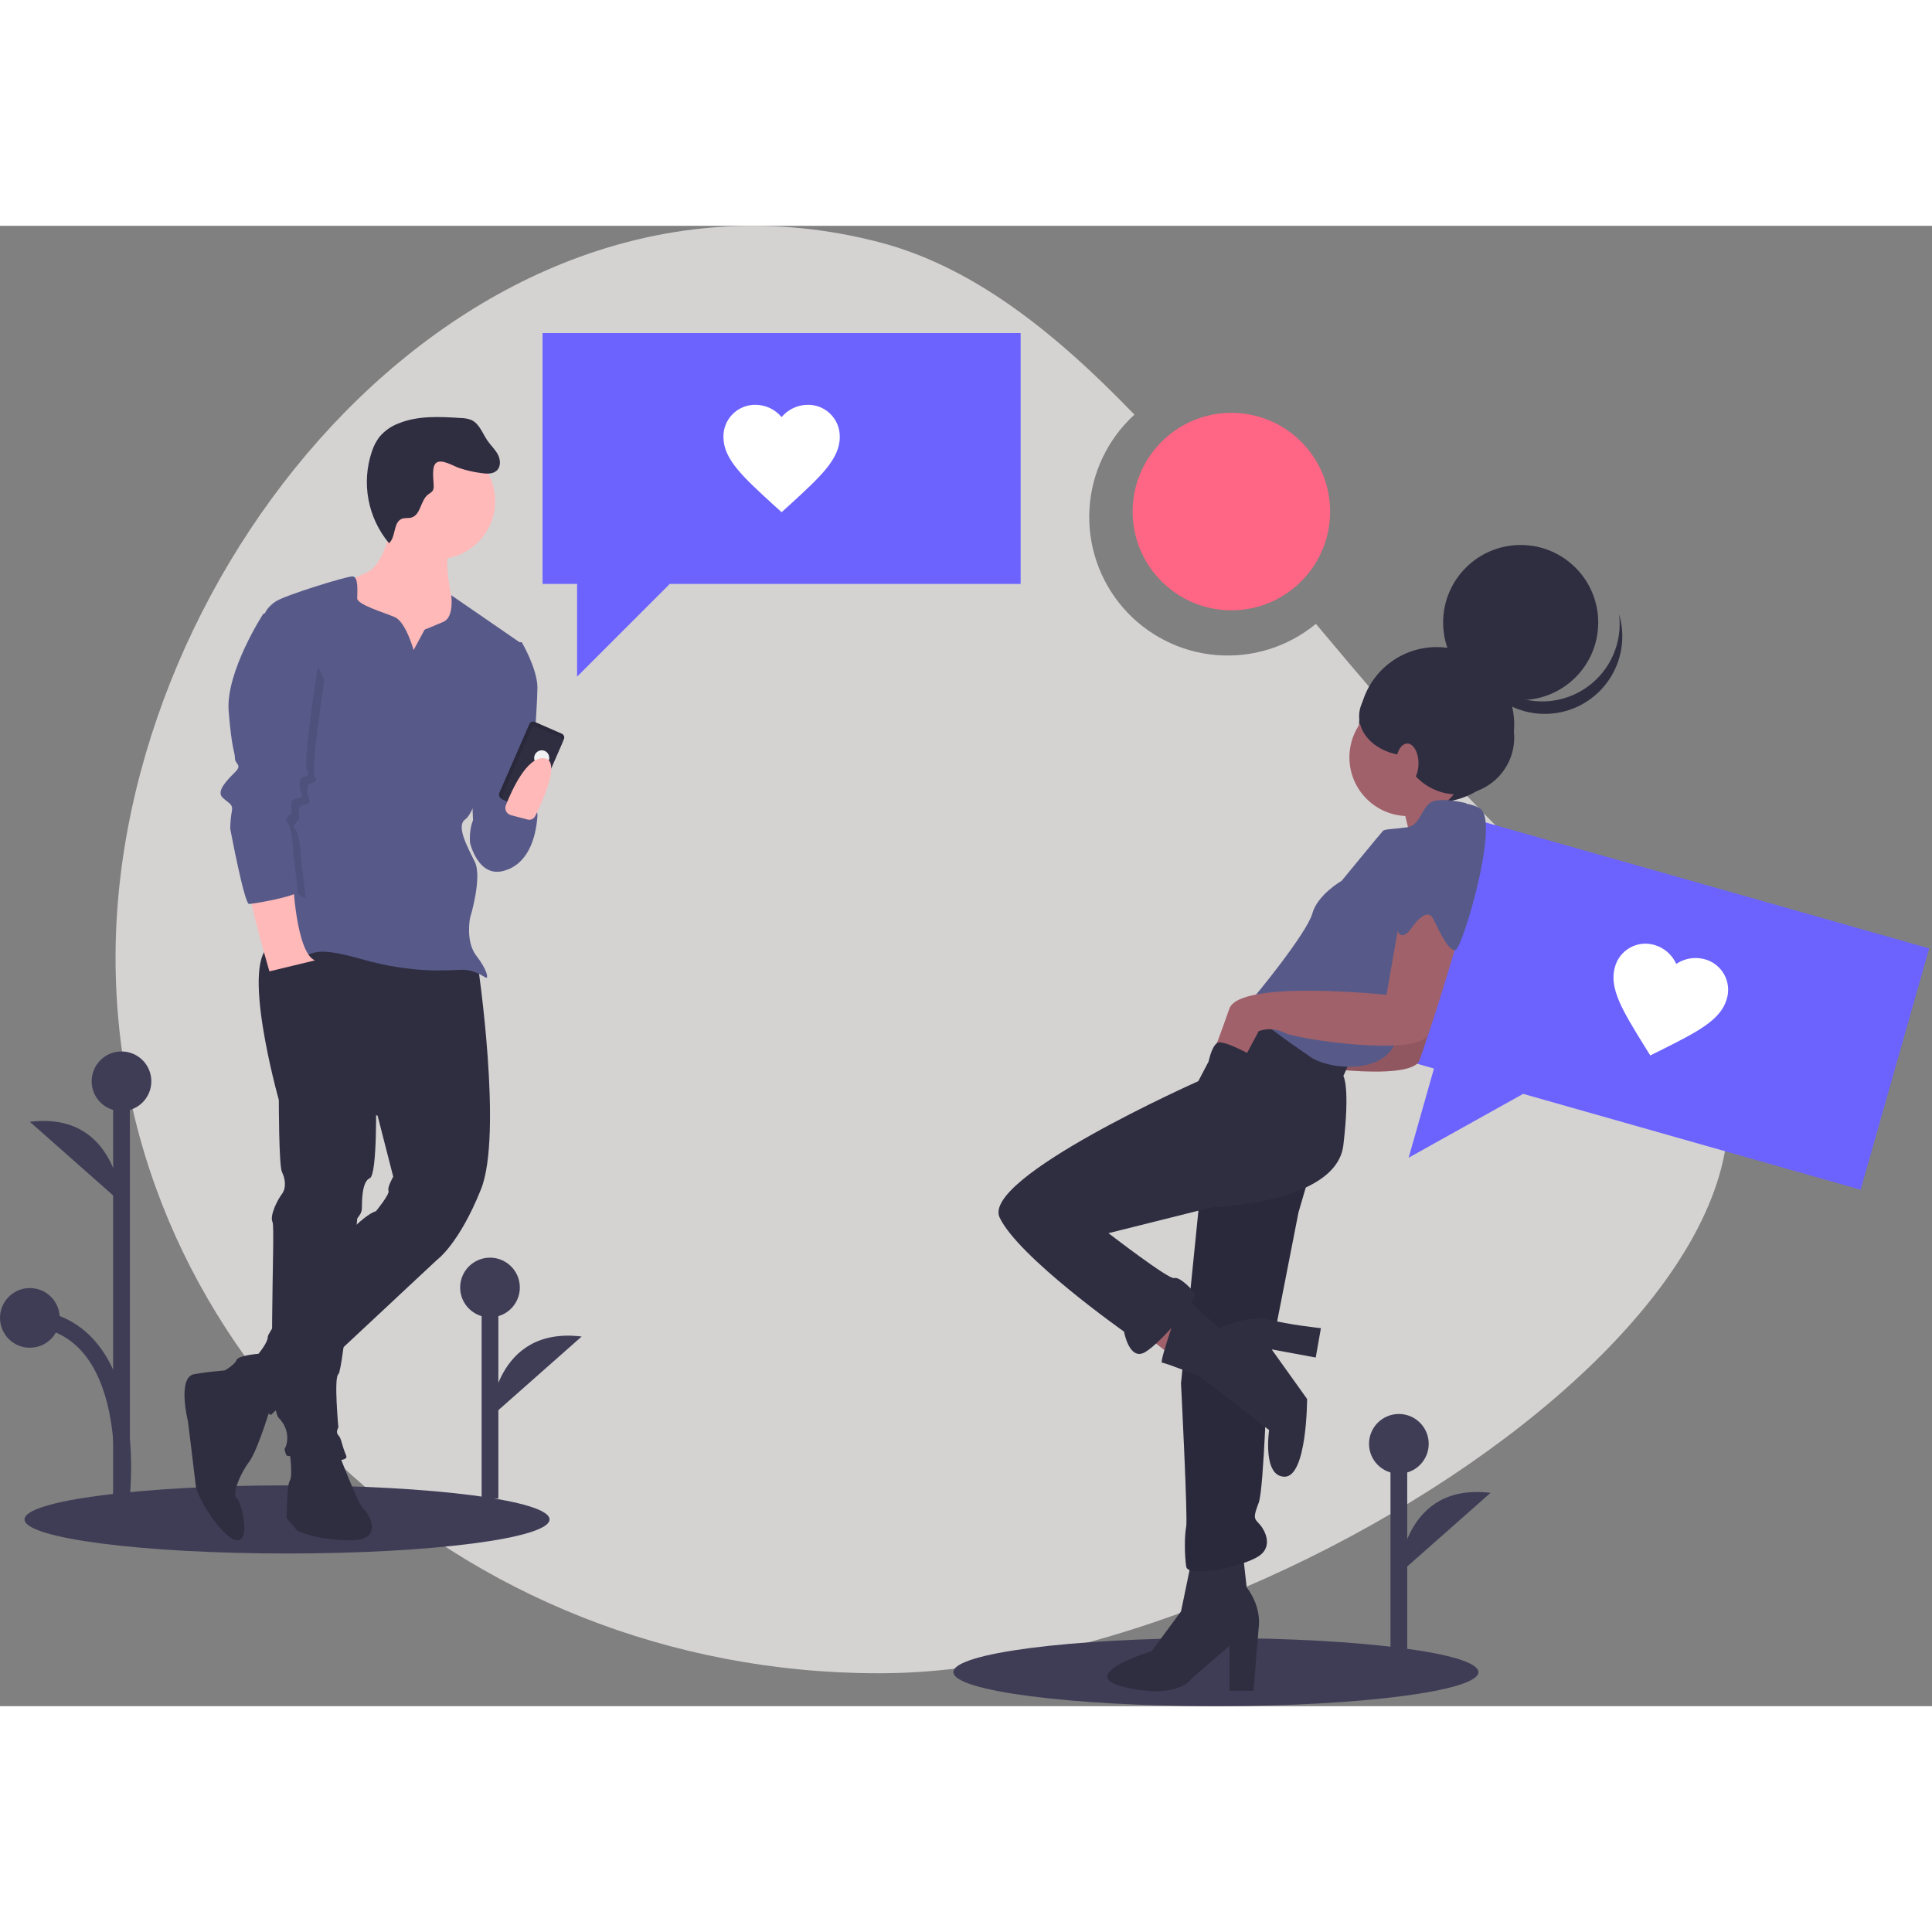 <svg width="200" height="200" viewBox="0 0 231 177" fill="none" xmlns="http://www.w3.org/2000/svg">
<rect x="0" y="0" width="231" height="177" fill="#808080" stroke="none"/>
<g id="menWomenFriends">
<g clip-path="url(#clip0)">
<g id="animateVector">
<path id="Vector" d="M105.097 1.952C116.168 4.827 125.933 12.505 135.639 22.578C132.444 25.489 130.515 29.534 130.262 33.849C130.009 38.163 131.453 42.406 134.285 45.67C137.117 48.935 141.113 50.963 145.42 51.322C149.727 51.681 154.003 50.342 157.336 47.591C168.737 61.21 181.186 75.608 196.379 87.508C235.064 117.806 155.511 173.064 105.097 173.064C54.684 173.064 13.816 134.759 13.816 87.508C13.816 40.256 56.515 -10.669 105.097 1.952Z" fill="#D5D2D2"/>
<path id="Vector_2" d="M122.032 12.823H64.872V42.816H69.001V53.9L80.085 42.816H122.032V12.823Z" fill="#6C63FF"/>
<path id="Vector_3" d="M230.661 86.397L175.675 70.78L167.481 99.632L171.453 100.76L168.425 111.422L182.116 103.788L222.466 115.248L230.661 86.397Z" fill="#6C63FF"/>
</g>
<g id="otherVectors">
<path id="Vector_4" d="M147.229 45.971C140.709 45.971 135.424 40.685 135.424 34.166C135.424 27.646 140.709 22.361 147.229 22.361C153.749 22.361 159.034 27.646 159.034 34.166C159.034 40.685 153.749 45.971 147.229 45.971Z" fill="#FF6584"/>
<path id="Vector_5" d="M34.319 158.744C16.984 158.744 2.931 156.92 2.931 154.67C2.931 152.421 16.984 150.597 34.319 150.597C51.654 150.597 65.707 152.421 65.707 154.67C65.707 156.92 51.654 158.744 34.319 158.744Z" fill="#3F3D56"/>
<path id="Vector_6" d="M145.379 177C128.044 177 113.991 175.176 113.991 172.927C113.991 170.677 128.044 168.854 145.379 168.854C162.714 168.854 176.767 170.677 176.767 172.927C176.767 175.176 162.714 177 145.379 177Z" fill="#3F3D56"/>
<path id="Vector_7" d="M32.588 140.488C32.588 140.488 30.901 146.297 29.777 147.797C28.652 149.296 27.715 151.732 28.278 152.107C28.84 152.482 29.964 156.979 28.465 157.167C26.966 157.354 23.593 152.294 23.405 150.608C23.218 148.921 22.468 142.924 22.468 142.924C22.468 142.924 21.156 137.677 23.218 137.302C25.279 136.927 28.465 136.74 28.465 136.74L32.588 140.488Z" fill="#2F2E41"/>
<path id="Vector_8" d="M40.458 146.672C40.458 146.672 42.895 153.044 43.457 153.419C44.019 153.794 46.08 157.167 41.958 157.167C37.835 157.167 35.586 156.042 35.586 156.042L34.274 154.543C34.274 154.543 34.274 150.608 34.649 150.045C35.024 149.483 34.649 146.672 34.649 146.672H40.458Z" fill="#2F2E41"/>
<path id="Vector_9" d="M57.137 88.39C57.137 88.39 60.135 108.63 57.512 115.189C54.888 121.748 52.264 123.622 52.264 123.622L32.4 142.175C32.4 142.175 26.216 138.989 26.778 136.927C26.778 136.927 28.09 136.178 28.277 135.616C28.464 135.053 30.901 134.866 30.901 134.866C30.901 134.866 32.025 133.554 32.025 132.805C32.025 132.055 41.77 118.749 44.956 117.812C44.956 117.812 46.642 115.751 46.455 115.376C46.267 115.001 47.017 113.69 47.017 113.69L45.143 106.381L33.337 104.507C33.337 104.507 28.464 87.266 32.587 85.954C36.71 84.642 57.137 88.39 57.137 88.39Z" fill="#2F2E41"/>
<path id="Vector_10" d="M33.712 101.509L33.337 104.507C33.337 104.507 33.337 112.378 33.712 113.127C34.087 113.877 34.275 115.001 33.712 115.751C33.15 116.501 32.213 118.375 32.588 119.124C32.963 119.874 31.838 141.05 33.337 142.549C34.837 144.049 34.275 145.923 34.087 146.11C33.9 146.297 34.274 147.047 34.274 147.047C34.274 147.047 41.958 148.359 41.396 147.047C40.834 145.735 40.834 144.986 40.459 144.611C40.084 144.236 40.459 143.674 40.459 143.674C40.459 143.674 39.897 137.677 40.459 137.302C41.021 136.927 42.708 118.937 42.708 118.749C42.708 118.562 43.27 118.187 43.27 117.438C43.27 116.688 43.27 114.252 44.207 113.877C45.144 113.502 44.956 104.32 44.956 104.32L33.712 101.509Z" fill="#2F2E41"/>
<path id="Vector_11" d="M47.017 34.606C47.017 34.606 46.268 40.228 44.019 41.353C41.77 42.477 40.271 43.039 40.271 43.039L42.145 49.598L42.895 55.22H51.515L56.2 51.472L54.701 45.288L53.951 44.164C53.951 44.164 53.014 40.041 53.764 38.729C54.514 37.417 47.017 34.606 47.017 34.606Z" fill="#FFB9B9"/>
<path id="Vector_12" d="M50.766 48.286L49.454 50.723C49.454 50.723 48.517 47.349 47.205 46.787C45.893 46.225 42.708 45.288 42.708 44.538C42.708 43.789 42.895 41.915 42.145 41.915C41.396 41.915 34.087 44.164 32.963 44.913C31.838 45.663 31.651 46.412 31.651 46.412L33.712 67.964C33.712 67.964 30.714 78.083 31.651 82.019C32.588 85.954 33.337 86.516 35.586 87.079C37.835 87.641 36.523 85.767 43.082 87.641C49.641 89.515 53.764 88.953 55.264 88.953C56.763 88.953 57.7 89.702 58.075 89.889C58.449 90.077 58.262 88.953 56.95 87.266C55.638 85.579 56.2 82.768 56.2 82.768C56.2 82.768 57.7 77.896 56.763 76.022C55.826 74.148 54.514 71.712 55.638 70.962C56.763 70.212 58.262 64.59 58.262 64.59L62.385 49.973L53.952 44.164C53.952 44.164 54.327 46.787 53.015 47.349C51.703 47.912 50.766 48.286 50.766 48.286Z" fill="#575A89"/>
<path id="Vector_13" d="M61.259 49.786H62.384C62.384 49.786 64.258 52.971 64.258 55.22C64.258 57.469 63.321 70.212 63.321 70.212L57.886 75.835L56.574 71.524L56.2 61.967L61.259 49.786Z" fill="#575A89"/>
<path id="Vector_14" d="M58.262 69.65C58.262 69.65 64.446 67.964 64.258 70.587C64.071 73.211 63.134 76.397 60.136 77.146C57.137 77.896 56.2 73.773 56.2 73.773C56.2 73.773 55.825 70.025 58.262 69.65Z" fill="#575A89"/>
<path id="Vector_15" d="M35.024 78.271C35.024 78.271 35.399 86.891 37.648 87.828L32.213 89.14C32.213 89.14 29.589 80.145 29.964 79.77C30.339 79.395 35.024 78.271 35.024 78.271Z" fill="#FFB9B9"/>
<path id="Vector_16" d="M67.167 60.724L63.949 59.318C63.889 59.292 63.825 59.278 63.76 59.276C63.695 59.275 63.63 59.287 63.57 59.31C63.51 59.334 63.454 59.37 63.408 59.415C63.361 59.46 63.323 59.513 63.297 59.573L59.719 67.763C59.655 67.91 59.652 68.076 59.711 68.225C59.769 68.375 59.884 68.495 60.031 68.559L63.049 69.877C63.196 69.941 63.362 69.944 63.511 69.886C63.66 69.827 63.78 69.712 63.844 69.565L67.422 61.375C67.475 61.255 67.477 61.118 67.429 60.996C67.382 60.874 67.287 60.776 67.167 60.724Z" fill="#2F2E41"/>
<path id="Vector_17" opacity="0.1" d="M67.167 60.724L63.949 59.318C63.889 59.292 63.825 59.278 63.76 59.276C63.695 59.275 63.63 59.287 63.57 59.31C63.51 59.334 63.454 59.37 63.408 59.415C63.361 59.46 63.323 59.513 63.297 59.573L59.719 67.763C59.655 67.91 59.652 68.076 59.711 68.225C59.769 68.375 59.884 68.495 60.031 68.559L63.049 69.877C63.196 69.941 63.362 69.944 63.511 69.886C63.66 69.827 63.78 69.712 63.844 69.565L67.422 61.375C67.475 61.255 67.477 61.118 67.429 60.996C67.382 60.874 67.287 60.776 67.167 60.724Z" fill="black"/>
<path id="Vector_18" d="M66.984 61.142L64.178 59.916C64.058 59.864 63.922 59.861 63.8 59.909C63.678 59.957 63.58 60.051 63.527 60.171L60.132 67.944C60.068 68.09 60.065 68.257 60.123 68.406C60.181 68.555 60.297 68.675 60.444 68.739L63.049 69.877C63.196 69.941 63.362 69.944 63.511 69.886C63.66 69.827 63.78 69.712 63.844 69.565L67.24 61.793C67.292 61.673 67.295 61.537 67.247 61.414C67.199 61.292 67.105 61.194 66.984 61.142Z" fill="#2F2E41"/>
<path id="Vector_19" d="M64.404 64.457C63.948 64.258 63.743 63.722 63.944 63.261C64.146 62.799 64.679 62.586 65.135 62.785C65.59 62.984 65.796 63.52 65.594 63.981C65.392 64.443 64.86 64.656 64.404 64.457Z" fill="#F2F2F2"/>
<path id="Vector_20" opacity="0.1" d="M33.618 48.942L32.4 47.162C32.4 47.162 27.902 54.096 28.277 58.781C28.652 63.466 29.027 63.653 29.027 64.403C29.027 65.153 29.964 65.153 29.027 66.09C28.09 67.027 26.778 68.338 27.527 69.088C28.277 69.838 28.839 69.838 28.652 70.775C28.532 71.455 28.469 72.145 28.464 72.836C28.464 72.836 30.057 75.928 30.619 75.928C31.182 75.928 36.523 80.894 36.523 80.332C36.523 79.77 35.961 75.835 35.961 75.272C35.961 74.71 35.773 72.836 35.398 72.274C35.023 71.712 35.023 71.899 35.398 71.337C35.773 70.775 35.773 71.337 35.773 70.775C35.773 70.213 35.586 69.463 36.148 69.275C36.71 69.088 37.272 69.275 36.898 68.338C36.523 67.401 36.898 66.652 37.085 66.652C37.272 66.652 38.209 66.464 37.647 65.902C37.085 65.34 38.772 54.471 38.772 54.471C38.772 54.471 38.49 51.754 33.618 48.942Z" fill="black"/>
<path id="Vector_21" d="M34.649 44.913L31.463 46.412C31.463 46.412 26.966 53.346 27.34 58.031C27.715 62.716 28.09 62.904 28.09 63.653C28.09 64.403 29.027 64.403 28.09 65.34C27.153 66.277 25.841 67.589 26.591 68.338C27.34 69.088 27.903 69.088 27.715 70.025C27.596 70.706 27.533 71.395 27.528 72.086C27.528 72.086 29.215 81.082 29.777 81.082C30.339 81.082 35.586 80.145 35.586 79.582C35.586 79.02 35.024 75.085 35.024 74.523C35.024 73.96 34.837 72.086 34.462 71.524C34.087 70.962 34.087 71.149 34.462 70.587C34.837 70.025 34.837 70.587 34.837 70.025C34.837 69.463 34.649 68.713 35.211 68.526C35.773 68.338 36.336 68.526 35.961 67.589C35.586 66.652 35.961 65.902 36.148 65.902C36.336 65.902 37.273 65.715 36.711 65.153C36.148 64.59 37.835 53.721 37.835 53.721C37.835 53.721 39.522 47.724 34.649 44.913Z" fill="#575A89"/>
<path id="Vector_22" d="M63.085 70.989C63.26 71.035 63.445 71.019 63.609 70.945C63.774 70.871 63.908 70.742 63.989 70.581C64.85 68.859 67.183 63.809 65.008 63.653C63.001 63.51 61.214 67.423 60.484 69.271C60.438 69.388 60.417 69.514 60.422 69.641C60.428 69.767 60.461 69.89 60.518 70.003C60.575 70.115 60.655 70.215 60.753 70.294C60.851 70.373 60.965 70.431 61.087 70.463L63.085 70.989Z" fill="#FFB9B9"/>
<path id="Vector_23" d="M52.265 39.853C48.435 39.853 45.331 36.749 45.331 32.92C45.331 29.09 48.435 25.986 52.265 25.986C56.094 25.986 59.199 29.09 59.199 32.92C59.199 36.749 56.094 39.853 52.265 39.853Z" fill="#FFB9B9"/>
<path id="Vector_24" d="M54.812 28.926C55.678 29.225 56.571 29.436 57.478 29.555C58.161 29.662 58.96 29.717 59.44 29.219C59.911 28.731 59.835 27.917 59.514 27.32C59.192 26.722 58.678 26.254 58.292 25.696C57.684 24.819 57.326 23.656 56.355 23.215C55.953 23.06 55.526 22.981 55.095 22.979C52.575 22.818 49.953 22.674 47.619 23.638C46.742 23.972 45.966 24.525 45.363 25.243C44.968 25.773 44.663 26.363 44.461 26.992C43.837 28.842 43.699 30.821 44.058 32.74C44.418 34.658 45.263 36.453 46.514 37.951C47.365 37.185 46.995 35.415 48.071 35.025C48.424 34.896 48.823 34.986 49.184 34.884C50.321 34.566 50.264 32.809 51.21 32.104C51.416 31.992 51.599 31.842 51.748 31.661C51.832 31.487 51.868 31.295 51.853 31.103C51.86 30.445 51.551 28.774 52.179 28.323C52.818 27.864 54.199 28.704 54.812 28.926Z" fill="#2F2E41"/>
<path id="Vector_25" d="M93.452 34.239L94.461 33.329C98.043 30.041 100.407 27.907 100.407 25.248C100.416 24.742 100.323 24.239 100.134 23.77C99.946 23.301 99.665 22.874 99.308 22.515C98.951 22.156 98.526 21.873 98.058 21.681C97.59 21.489 97.088 21.394 96.582 21.399C95.985 21.403 95.396 21.536 94.855 21.789C94.315 22.043 93.836 22.412 93.452 22.869C93.068 22.412 92.59 22.043 92.049 21.789C91.509 21.536 90.92 21.403 90.323 21.399C89.817 21.394 89.315 21.489 88.846 21.681C88.378 21.873 87.953 22.156 87.597 22.515C87.24 22.874 86.959 23.301 86.77 23.77C86.581 24.239 86.489 24.742 86.497 25.248C86.497 27.907 88.862 30.041 92.444 33.329L93.452 34.239Z" fill="white"/>
<path id="Vector_26" d="M197.317 99.19L198.535 98.59C202.879 96.405 205.737 94.998 206.463 92.441C206.61 91.957 206.658 91.448 206.605 90.945C206.551 90.442 206.398 89.954 206.153 89.512C205.908 89.069 205.576 88.68 205.178 88.368C204.78 88.055 204.323 87.826 203.835 87.694C203.26 87.534 202.657 87.501 202.068 87.597C201.478 87.694 200.917 87.917 200.423 88.252C200.179 87.707 199.819 87.222 199.368 86.83C198.918 86.439 198.387 86.15 197.814 85.984C197.329 85.84 196.82 85.795 196.317 85.851C195.814 85.907 195.328 86.064 194.887 86.312C194.446 86.56 194.059 86.893 193.749 87.293C193.439 87.693 193.213 88.151 193.083 88.64C192.357 91.198 194.048 93.897 196.595 98.039L197.317 99.19Z" fill="white"/>
<path id="Vector_27" d="M167.538 68.921C167.538 68.921 169.396 74.496 168.364 75.736C167.331 76.975 174.559 72.018 174.559 72.018L170.635 67.475L167.538 68.921Z" fill="#A0616A"/>
<path id="Vector_28" d="M171.777 68.912C166.656 68.912 162.505 64.761 162.505 59.64C162.505 54.519 166.656 50.368 171.777 50.368C176.897 50.368 181.048 54.519 181.048 59.64C181.048 64.761 176.897 68.912 171.777 68.912Z" fill="#2F2E41"/>
<path id="Vector_29" d="M135.736 131.699L140.486 135.416L143.17 131.079L138.421 127.775L135.736 131.699Z" fill="#A0616A"/>
<path id="Vector_30" d="M142.448 159.68L141.209 165.669L137.698 170.419C137.698 170.419 128.199 173.31 134.6 174.755C141.002 176.201 142.448 173.723 142.448 173.723L146.991 169.799V175.168H149.882L150.501 167.528C150.501 167.528 150.914 165.256 149.056 162.778L148.643 159.061L142.448 159.68Z" fill="#2F2E41"/>
<path id="Vector_31" d="M166.402 85.544L164.75 95.044C164.75 95.044 147.197 93.185 145.958 96.696C144.718 100.206 144.305 101.239 144.305 101.239L147.816 102.478L149.468 99.38C149.971 99.202 150.506 99.129 151.038 99.164C151.571 99.2 152.091 99.344 152.566 99.587C154.218 100.413 168.673 102.478 169.706 99.793C170.738 97.109 173.629 87.197 173.629 87.197L169.293 83.686L166.402 85.544Z" fill="#A0616A"/>
<path id="Vector_32" opacity="0.1" d="M166.402 85.544L164.75 95.044C164.75 95.044 147.197 93.185 145.958 96.696C144.718 100.206 144.305 101.239 144.305 101.239L147.816 102.478L149.468 99.38C149.971 99.202 150.506 99.129 151.038 99.164C151.571 99.2 152.091 99.344 152.566 99.587C154.218 100.413 168.673 102.478 169.706 99.793C170.738 97.109 173.629 87.197 173.629 87.197L169.293 83.686L166.402 85.544Z" fill="black"/>
<path id="Vector_33" d="M156.696 113.01L155.251 117.966L151.534 136.965C151.534 136.965 151.121 151.007 150.501 152.659C149.882 154.311 149.882 154.518 150.501 155.137C151.121 155.757 152.36 157.822 150.501 159.061C148.643 160.3 142.034 161.745 141.828 160.3C141.621 158.854 141.621 156.583 141.828 155.55C142.034 154.518 141.208 138.41 141.208 138.41L143.686 113.836L152.153 109.912L156.696 113.01Z" fill="#2F2E41"/>
<path id="Vector_34" opacity="0.1" d="M156.696 113.01L155.251 117.966L151.534 136.965C151.534 136.965 151.121 151.007 150.501 152.659C149.882 154.311 149.882 154.518 150.501 155.137C151.121 155.757 152.36 157.822 150.501 159.061C148.643 160.3 142.034 161.745 141.828 160.3C141.621 158.854 141.621 156.583 141.828 155.55C142.034 154.518 141.208 138.41 141.208 138.41L143.686 113.836L152.153 109.912L156.696 113.01Z" fill="black"/>
<path id="Vector_35" d="M147.817 93.598L143.274 102.272C143.274 102.272 117.254 113.836 119.526 118.586C121.797 123.335 134.394 132.215 134.394 132.215C134.394 132.215 135.014 135.726 136.872 134.693C138.731 133.66 143.274 128.291 142.861 127.672C142.448 127.052 141.002 125.607 140.383 125.813C139.763 126.02 132.535 120.444 132.535 120.444L144.926 117.346C144.926 117.346 159.794 116.933 160.62 109.912C161.446 102.891 160.62 101.652 160.62 101.652L161.653 99.38L153.186 94.218L147.817 93.598Z" fill="#2F2E41"/>
<path id="Vector_36" d="M141.415 127.878L145.751 131.802C145.751 131.802 149.468 130.15 151.74 130.769C154.011 131.389 157.935 131.802 157.935 131.802L157.316 135.313L152.047 134.341L156.283 140.269C156.283 140.269 156.283 149.562 153.598 149.562C150.914 149.562 151.74 143.986 151.74 143.986L143.48 137.584C143.48 137.584 139.349 135.932 138.936 135.932C138.523 135.932 141.415 127.878 141.415 127.878Z" fill="#2F2E41"/>
<path id="Vector_37" d="M168.364 70.573C164.486 70.573 161.343 67.429 161.343 63.552C161.343 59.674 164.486 56.53 168.364 56.53C172.242 56.53 175.385 59.674 175.385 63.552C175.385 67.429 172.242 70.573 168.364 70.573Z" fill="#A0616A"/>
<path id="Vector_38" d="M175.281 69.024C175.281 69.024 171.977 68.198 170.945 69.024C169.912 69.85 169.706 71.709 168.26 71.915C166.815 72.122 165.576 72.122 165.369 72.328C165.163 72.535 160.413 78.317 160.413 78.317C160.413 78.317 157.522 79.969 156.902 82.24C156.283 84.512 150.088 92.153 149.262 92.979C148.436 93.805 154.631 97.935 156.696 99.38C158.761 100.826 164.75 101.446 166.608 98.141C168.467 94.837 178.586 73.361 175.281 69.024Z" fill="#575A89"/>
<path id="Vector_39" d="M167.435 82.447L165.783 91.946C165.783 91.946 148.23 90.088 146.991 93.598C145.752 97.109 145.339 98.141 145.339 98.141L148.849 99.38L150.501 96.283C151.005 96.105 151.539 96.031 152.071 96.067C152.604 96.102 153.124 96.246 153.599 96.489C155.251 97.316 169.706 99.38 170.739 96.696C171.772 94.011 174.663 84.099 174.663 84.099L170.326 80.588L167.435 82.447Z" fill="#A0616A"/>
<path id="Vector_40" d="M171.381 69.893C171.381 69.893 166.402 80.382 166.815 83.273C167.228 86.164 168.674 84.099 168.674 84.099C168.674 84.099 170.532 81.208 171.358 82.86C172.184 84.512 173.217 86.784 174.043 86.577C174.869 86.371 179.412 71.089 176.934 69.644C174.456 68.198 171.381 69.893 171.381 69.893Z" fill="#575A89"/>
<path id="Vector_41" d="M181.82 56.704C176.699 56.704 172.548 52.553 172.548 47.432C172.548 42.312 176.699 38.16 181.82 38.16C186.941 38.16 191.092 42.312 191.092 47.432C191.092 52.553 186.941 56.704 181.82 56.704Z" fill="#2F2E41"/>
<path id="Vector_42" d="M189.818 55.11C188.618 55.977 187.228 56.544 185.763 56.764C184.299 56.984 182.804 56.85 181.402 56.373C180 55.897 178.733 55.091 177.706 54.025C176.679 52.958 175.923 51.66 175.5 50.241C175.66 51.513 176.082 52.738 176.739 53.838C177.396 54.939 178.274 55.891 179.318 56.635C180.362 57.379 181.548 57.898 182.803 58.161C184.058 58.423 185.353 58.422 186.607 58.158C187.862 57.895 189.048 57.374 190.091 56.629C191.134 55.883 192.011 54.93 192.666 53.829C193.322 52.727 193.743 51.502 193.901 50.23C194.059 48.958 193.952 47.667 193.587 46.439C193.794 48.089 193.554 49.765 192.891 51.291C192.228 52.817 191.167 54.136 189.818 55.11V55.11Z" fill="#2F2E41"/>
<path id="Vector_43" d="M174.249 67.984C170.494 67.984 167.45 64.94 167.45 61.185C167.45 57.43 170.494 54.386 174.249 54.386C178.004 54.386 181.048 57.43 181.048 61.185C181.048 64.94 178.004 67.984 174.249 67.984Z" fill="#2F2E41"/>
<path id="Vector_44" d="M168.531 63.349C165.203 63.349 162.505 61.239 162.505 58.636C162.505 56.032 165.203 53.922 168.531 53.922C171.86 53.922 174.558 56.032 174.558 58.636C174.558 61.239 171.86 63.349 168.531 63.349Z" fill="#2F2E41"/>
<path id="Vector_45" d="M168.261 66.649C167.519 66.649 166.918 65.586 166.918 64.274C166.918 62.963 167.519 61.9 168.261 61.9C169.002 61.9 169.603 62.963 169.603 64.274C169.603 65.586 169.002 66.649 168.261 66.649Z" fill="#A0616A"/>
<path id="Vector_46" d="M149.835 99.29C149.835 99.29 146.18 97.193 145.501 97.719C144.822 98.245 144.521 99.89 144.521 99.89L148.746 101.549L149.985 99.277L149.835 99.29Z" fill="#2F2E41"/>
<path id="Vector_47" d="M167.255 170.862V145.631" stroke="#3F3D56" stroke-width="2" stroke-miterlimit="10"/>
<path id="Vector_48" d="M167.257 149.199C165.286 149.199 163.688 147.601 163.688 145.631C163.688 143.66 165.286 142.063 167.257 142.063C169.227 142.063 170.825 143.66 170.825 145.631C170.825 147.601 169.227 149.199 167.257 149.199Z" fill="#3F3D56"/>
<path id="Vector_49" d="M167.256 161.182C167.256 161.182 167.766 150.218 178.215 151.493Z" fill="#3F3D56"/>
<path id="Vector_50" d="M58.587 152.171V126.94" stroke="#3F3D56" stroke-width="2" stroke-miterlimit="10"/>
<path id="Vector_51" d="M58.587 130.508C56.617 130.508 55.019 128.91 55.019 126.94C55.019 124.969 56.617 123.372 58.587 123.372C60.558 123.372 62.155 124.969 62.155 126.94C62.155 128.91 60.558 130.508 58.587 130.508Z" fill="#3F3D56"/>
<path id="Vector_52" d="M58.587 142.49C58.587 142.49 59.096 131.527 69.546 132.802Z" fill="#3F3D56"/>
<path id="Vector_53" d="M14.527 152.748V102.285" stroke="#3F3D56" stroke-width="2" stroke-miterlimit="10"/>
<path id="Vector_54" d="M14.527 105.853C12.556 105.853 10.959 104.256 10.959 102.285C10.959 100.315 12.556 98.717 14.527 98.717C16.498 98.717 18.095 100.315 18.095 102.285C18.095 104.256 16.498 105.853 14.527 105.853Z" fill="#3F3D56"/>
<path id="Vector_55" d="M14.527 116.816C14.527 116.816 14.017 105.853 3.568 107.128Z" fill="#3F3D56"/>
<path id="Vector_56" d="M14.527 151.768C14.527 151.768 16.821 131.595 3.568 130.575" stroke="#3F3D56" stroke-width="2" stroke-miterlimit="10"/>
<path id="Vector_57" d="M3.568 134.143C1.597 134.143 -0 132.546 -0 130.575C-0 128.605 1.597 127.007 3.568 127.007C5.538 127.007 7.136 128.605 7.136 130.575C7.136 132.546 5.538 134.143 3.568 134.143Z" fill="#3F3D56"/>
</g>
</g>
</g>
<defs>
<clipPath id="clip0">
<rect width="230.661" height="177" transform="matrix(-1 0 0 1 230.661 0)" fill="white"/>
</clipPath>
</defs>
</svg>
